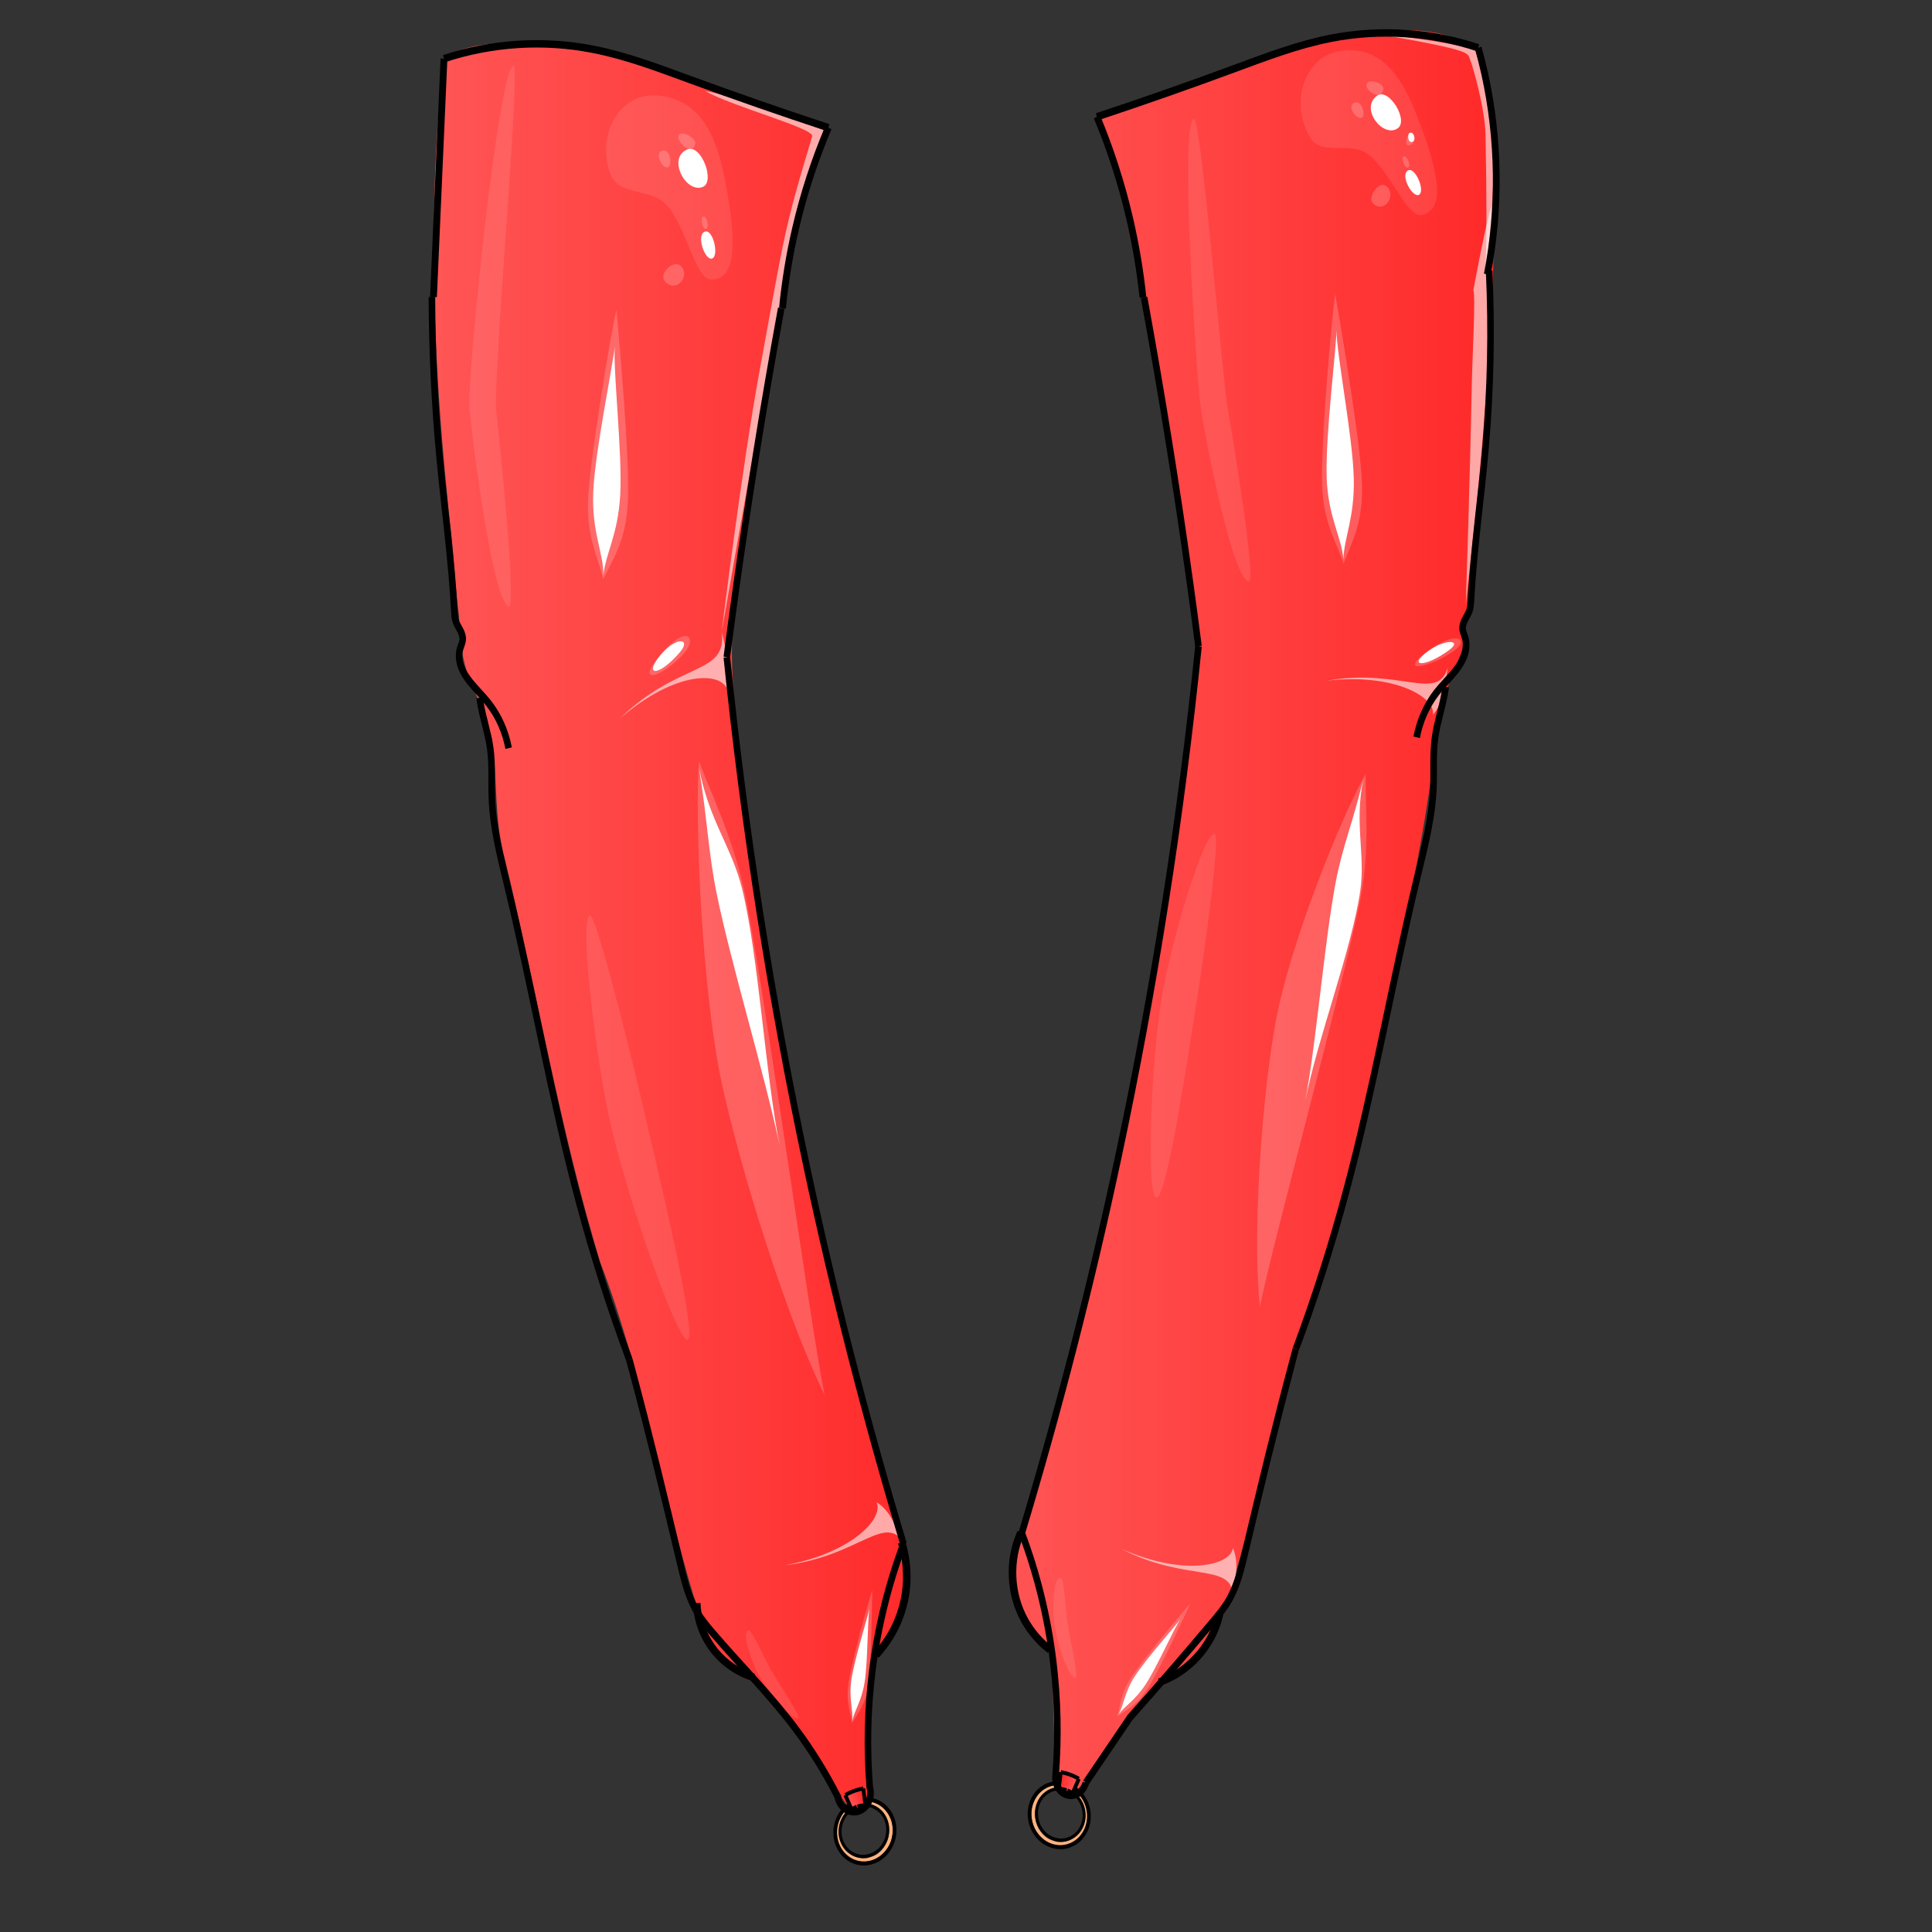 <?xml version="1.0" encoding="UTF-8"?>
<svg cursor="default" enable-background="new" version="1.1" viewBox="0 0 256 256" xmlns="http://www.w3.org/2000/svg" xmlns:cc="http://creativecommons.org/ns#" xmlns:dc="http://purl.org/dc/elements/1.1/" xmlns:rdf="http://www.w3.org/1999/02/22-rdf-syntax-ns#" xmlns:xlink="http://www.w3.org/1999/xlink">
 <rect x="0" y="0" width="256" height="256" fill="#333333" stroke="none"/>
 <defs>
  <linearGradient id="innoGrad1">
   <stop stop-color="#f55" offset="0"/>
   <stop stop-color="#ff2a2a" offset="1"/>
  </linearGradient>
  <linearGradient id="linearGradient2272" x1="53.091" x2="122.6" y1="143.53" y2="143.53" gradientTransform="matrix(.927 0 0 1.047 8.601 -6.311)" gradientUnits="userSpaceOnUse" xlink:href="#innoGrad1"/>
  <linearGradient id="linearGradient2282" x1="134.07" x2="203.71" y1="142.19" y2="142.19" gradientTransform="matrix(.927 0 0 1.047 8.601 -6.311)" gradientUnits="userSpaceOnUse" xlink:href="#innoGrad1"/>
  <linearGradient id="linearGradient1973-2" x1="61.312" x2="65.46" y1="12.507" y2="12.507" gradientTransform="matrix(.476 -.176 .145 .392 81.491 244.67)" gradientUnits="userSpaceOnUse" xlink:href="#innoGrad1"/>
  <linearGradient id="linearGradient1973-2-8" x1="61.312" x2="65.46" y1="12.507" y2="12.507" gradientTransform="matrix(-.476 -.176 -.145 .392 173.47 242.51)" gradientUnits="userSpaceOnUse" xlink:href="#innoGrad1"/>
 </defs>
 <g>
  <g>
   <g stroke-width="0">
    <path d="m109.71 16.924c-30.933-12.374-45.775-12.931-50.953-9.144-2.865 26.337-0.164 51.128 0.787 60.81 0.579 4.311 0.675 8.688 1.277 12.988 0.235 9.245 2.639 9.352 4.359 16.319 0.762 5.255 0.267 10.712 1.703 15.869 4.299 17.781 7.322 35.971 12.629 53.432 5.665 14.773 8.125 30.187 12.381 44.213 1.355 3.401 1.198 8.764 7.197 9.855 4.506 5.404 7.892 8.249 11.182 14.742 3.228 6.389 5.471 5.379 4.804-3.034-0.951-6.058-0.058-8.472 1.177-14.296 4.688-6.26 3.245-9.676 3.222-14.294-8.652-29.086-15.438-58.895-19.839-89.181-3.214-28.155-3.268-28.521-1.475-42.915 1.511-10.355 3.251-20.677 4.996-30.974 2.972-14.916 3.169-15.769 6.553-24.389z" fill="url(#linearGradient2272)"/>
    <path d="m145.4 15.483c3.536 9.749 6.941 25.814 6.898 26.687 2.543 14.502 4.928 29.075 6.699 43.711-4.149 39.482-12.442 79.506-23.718 117.18-3.302 7.847 1.862 13 3.846 15.554 1.059 7.853-0.575 25.837 4.621 17.513 9.947-16.644 17.727-14.842 20.041-27.879 8.817-31.715 17.82-59.541 23.952-93.832 5.096-27.422-0.648-11.096 5.77-27.69 0.796-1.641-0.262-4.119 0.809-5.677 2.061-14.229 6.085-62.867 1.701-74.017-9.201-8.413-34.79 2.623-50.619 8.454z" fill="url(#linearGradient2282)"/>
    <path d="m112.31 239.44c-0.944 0.796-1.493 1.968-1.54 3.131-0.081 1.502 0.651 3.078 2.078 3.756 0.883 0.454 2.006 0.507 2.957 0.087 1.411-0.623 2.36-2.038 2.464-3.471 0.149-1.112-0.202-2.239-0.905-3.095-0.609-0.717-1.537-1.24-2.546-1.255-0.192 0.1-0.086 0.367-0.061 0.516 0.162 0.117 0.426 0.073 0.623 0.15 1.398 0.351 2.304 1.635 2.415 2.97 0.118 1.172-0.349 2.448-1.327 3.256-0.429 0.397-1.015 0.572-1.569 0.727-1.049 0.163-2.092-0.271-2.736-1.015-1.21-1.334-1.146-3.535 0.116-4.934 0.136-0.174 0.466-0.334 0.286-0.571-0.049-0.1-0.08-0.323-0.254-0.252z" fill="#ffb380"/>
    <path d="m113.03 237.5c-0.292 0.127-0.624 0.226-0.854 0.443 0.19 0.559 0.468 1.095 0.702 1.642 0.156 0.136 0.374-0.087 0.543-0.15 0.102-0.052 0.174-0.162 0.298-0.119 0.211-0.056 0.446-0.077 0.637-0.185 0.116-0.198-0.014-0.441-6e-3 -0.654-0.064-0.412-0.073-0.843-0.192-1.24-0.207-0.086-0.452 0.071-0.669 0.105-0.155 0.046-0.307 0.1-0.458 0.158z" fill="url(#linearGradient1973-2)"/>
   </g>
   <g fill="none" stroke="#000" stroke-width="1px">
    <path transform="matrix(-.473 .169 .14 .505 226.58 177.64)" d="m247.97 37.394c-2.011 0.551-3.783 1.924-4.817 3.734-0.822 1.438-1.18 3.137-1.008 4.785 0.172 1.648 0.873 3.236 1.975 4.473 1.101 1.237 2.598 2.118 4.215 2.48 1.617 0.362 3.346 0.203 4.87-0.447s2.835-1.788 3.693-3.205c0.858-1.417 1.259-3.107 1.128-4.758s-0.791-3.257-1.861-4.522c-1.07-1.265-2.544-2.183-4.151-2.585"/>
    <path transform="matrix(-.38 .135 .112 .405 204.44 190.54)" d="m249.9 37.15c-1.364 0.028-2.719 0.412-3.893 1.105s-2.167 1.692-2.852 2.872c-0.871 1.502-1.233 3.293-1.014 5.015 0.219 1.722 1.018 3.365 2.238 4.601 1.22 1.236 2.852 2.057 4.571 2.299 1.719 0.242 3.515-0.097 5.028-0.948 1.513-0.851 2.735-2.21 3.421-3.805 0.686-1.595 0.832-3.416 0.409-5.1-0.423-1.684-1.412-3.22-2.77-4.302s-3.077-1.702-4.812-1.738"/>
    <path transform="matrix(-.473 .169 .14 .505 221.34 174.95)" d="m241.29 47.022h0.262"/>
    <path transform="matrix(-.473 .169 .14 .505 221.34 174.95)" d="m239.51 47.404c-7e-3 -0.044-0.015-0.088-0.022-0.133-0.241-1.449-0.469-2.9-0.685-4.353"/>
    <path transform="matrix(-.473 .169 .14 .505 221.34 174.95)" d="m243.22 47.271 0.641-4.309"/>
    <path transform="matrix(-.473 .169 .14 .505 221.34 174.95)" d="m238.8 42.918c0.796-0.133 1.602-0.199 2.409-0.199 0.889 2.63e-4 1.778 0.082 2.652 0.243"/>
   </g>
   <path d="m142.65 237.29c0.944 0.796 1.493 1.968 1.54 3.131 0.081 1.502-0.651 3.078-2.078 3.756-0.883 0.454-2.006 0.507-2.957 0.087-1.411-0.623-2.36-2.038-2.464-3.471-0.149-1.112 0.202-2.239 0.905-3.095 0.609-0.717 1.537-1.24 2.546-1.255 0.192 0.1 0.086 0.367 0.061 0.516-0.162 0.117-0.426 0.073-0.623 0.15-1.398 0.351-2.304 1.635-2.415 2.97-0.118 1.172 0.349 2.448 1.327 3.256 0.429 0.397 1.015 0.572 1.569 0.727 1.049 0.163 2.092-0.271 2.736-1.015 1.21-1.334 1.146-3.535-0.116-4.934-0.136-0.174-0.466-0.334-0.286-0.571 0.049-0.1 0.08-0.323 0.254-0.252z" fill="#ffb380" stroke-width="0"/>
   <path d="m141.93 235.34c0.292 0.127 0.624 0.226 0.854 0.443-0.19 0.559-0.468 1.095-0.702 1.642-0.156 0.136-0.374-0.087-0.543-0.15-0.102-0.052-0.174-0.162-0.298-0.119-0.211-0.056-0.446-0.077-0.637-0.185-0.116-0.198 0.014-0.441 6e-3 -0.654 0.064-0.412 0.073-0.843 0.192-1.24 0.207-0.086 0.452 0.071 0.669 0.105 0.155 0.046 0.307 0.1 0.458 0.158z" fill="url(#linearGradient1973-2-8)" stroke-width="0"/>
   <g fill="none" stroke="#000" stroke-width="1px">
    <path transform="matrix(.473 .169 -.14 .505 28.38 175.48)" d="m247.97 37.394c-2.011 0.551-3.783 1.924-4.817 3.734-0.822 1.438-1.18 3.137-1.008 4.785 0.172 1.648 0.873 3.236 1.975 4.473 1.101 1.237 2.598 2.118 4.215 2.48 1.617 0.362 3.346 0.203 4.87-0.447s2.835-1.788 3.693-3.205c0.858-1.417 1.259-3.107 1.128-4.758s-0.791-3.257-1.861-4.522c-1.07-1.265-2.544-2.183-4.151-2.585"/>
    <path transform="matrix(.38 .135 -.112 .405 50.526 188.38)" d="m249.9 37.15c-1.364 0.028-2.719 0.412-3.893 1.105s-2.167 1.692-2.852 2.872c-0.871 1.502-1.233 3.293-1.014 5.015 0.219 1.722 1.018 3.365 2.238 4.601 1.22 1.236 2.852 2.057 4.571 2.299 1.719 0.242 3.515-0.097 5.028-0.948 1.513-0.851 2.735-2.21 3.421-3.805 0.686-1.595 0.832-3.416 0.409-5.1-0.423-1.684-1.412-3.22-2.77-4.302s-3.077-1.702-4.812-1.738"/>
    <path transform="matrix(.473 .169 -.14 .505 33.624 172.79)" d="m241.29 47.022h0.262"/>
    <path transform="matrix(.473 .169 -.14 .505 33.624 172.79)" d="m239.51 47.404c-7e-3 -0.044-0.015-0.088-0.022-0.133-0.241-1.449-0.469-2.9-0.685-4.353"/>
    <path transform="matrix(.473 .169 -.14 .505 33.624 172.79)" d="m243.22 47.271 0.641-4.309"/>
    <path transform="matrix(.473 .169 -.14 .505 33.624 172.79)" d="m238.8 42.918c0.796-0.133 1.602-0.199 2.409-0.199 0.889 2.63e-4 1.778 0.082 2.652 0.243"/>
    <path d="m92.322 212.42c0.008 0.221 0.023 0.442 0.044 0.663 0.204 2.087 1.039 4.109 2.366 5.733s3.142 2.844 5.147 3.46"/>
    <path d="m119.47 204.38c0.68 2.19 0.858 4.535 0.516 6.803-0.457 3.023-1.847 5.897-3.933 8.132"/>
    <path d="m135.28 203.06c-1.667 3.696-1.464 8.18 0.531 11.709 0.838 1.483 1.972 2.798 3.315 3.845"/>
    <path d="m161.62 213.75c-0.027 0.133-0.057 0.266-0.088 0.398-0.956 3.988-4.039 7.399-7.911 8.75"/>
   </g>
   <g fill="#fff">
    <path d="m175.76 90.205c9.785-1.756 14.765 2.905 16.084-1.787-0.479 3.126-0.769 4.916-1.966 6.283 0.331-2.409-5.29-5.538-14.118-4.496z" fill-opacity=".588" style="paint-order:normal"/>
    <path d="m153.98 131.92c1.29-7.465 5.599-21.904 6.992-21.409 0.743 0.264-1.269 14.973-2.431 22.37-1.366 8.695-3.996 25.999-5.325 25.8-1.334-0.2-0.75-18.002 0.764-26.762z" fill-opacity=".098" style="paint-order:normal"/>
    <path d="m180.94 102.61c-2.483 4.157-9.008 19.612-11.548 30.993-1.728 7.744-3.595 27.686-2.454 39.583 1.564-8.047 12.173-46.903 13.502-55.036 1.022-6.247 0.477-11.143 0.5-15.541z" fill-opacity=".196" style="paint-order:normal"/>
    <path d="m180.64 103.27c-1.378 5.71-2.744 8.9-3.627 13.494-1.499 7.805-2.542 20.915-4.033 29.015 1.564-8.047 6.141-20.007 7.261-27.728 0.706-4.865-0.806-8.828 0.399-14.782z" style="paint-order:normal"/>
    <path d="m82.107 95.231c7.952-7.724 14.285-5.706 13.523-11.52 0.862 3.633 1.341 5.724 0.843 7.903-0.698-2.777-6.969-2.772-14.367 3.616z" fill-opacity=".588" style="paint-order:normal"/>
    <path d="m80.783 148.38c-1.929-8.766-4.052-26.803-2.614-27.105 0.768-0.161 5.038 16.794 7.053 25.41 2.368 10.128 7.159 30.231 5.899 30.812-1.265 0.583-8.075-18.832-10.338-29.118z" fill-opacity=".098" style="paint-order:normal"/>
    <path d="m92.617 100.88c-0.491 5.935 0.087 26.384 2.52 40.09 1.656 9.326 8.208 31.798 14.117 43.859-1.926-9.552-8.514-57.503-10.683-67.007-1.666-7.301-4.164-12.218-5.954-16.942z" fill-opacity=".196" style="paint-order:normal"/>
    <path d="m92.62 101.77c1.128 6.938 1.23 11.171 2.339 16.618 1.884 9.254 6.354 23.918 8.368 33.484-1.926-9.552-2.791-25.095-4.976-34.033-1.377-5.631-4.348-8.974-5.731-16.069z" style="paint-order:normal"/>
    <path d="m194.22 80.028s0.541-15.274 0.8-29.078c0.065-3.489 0.528-11.731 0.207-12.506 3.324-17.603 2.992-12.067 2.274-0.377-0.22 17.347-2.794 37.079-3.28 41.961z" fill-opacity=".588" style="paint-order:normal"/>
    <path d="m165.48 77.047c0.979 0.059-1.908-17.924-2.786-22.801-0.714-3.965-3.51-38.444-4.484-38.473-1.938-0.058 0.316 34.348 0.911 38.36 0.721 4.855 4.31 22.792 6.359 22.914z" fill-opacity=".098" style="paint-order:normal"/>
    <path d="m178.03 74.704c1.05-2.852 2.562-5.21 2.441-10.436-0.128-5.534-3.023-22.266-3.542-25.293-0.488 3.093-1.927 19.717-1.743 25.262 0.173 5.226 1.933 7.553 2.845 10.468z" fill-opacity=".196" style="paint-order:normal"/>
    <path d="m192.75 86.167c-3.245 2.351-7.768 3.164-3.614 0.132 4.048-2.955 5.491-1.492 3.614-0.132z" fill-opacity=".196" style="paint-order:normal"/>
    <path d="m178 74.141c0.106-2.97 1.504-5.526 1.383-10.753-0.128-5.534-2.319-16.644-2.284-19.634-0.089 3.015-1.489 13.996-1.306 19.541 0.173 5.226 2.026 7.96 2.207 10.845z" style="paint-order:normal"/>
    <path d="m191.99 86.165c-3.245 2.351-5.522 2.167-2.795 0.143 2.341-1.737 4.672-1.502 2.795-0.143z" style="paint-order:normal"/>
    <path d="m95.63 83.712s2.599-21.402 5.06-34.801c3.305-17.997 3.121-18.2 6.929-30.848 0.32-1.064-10.47-3.894-14.172-6.002 2.847 0.465 15.872 4.553 15.672 5.195-4.873 15.663-12.615 61.644-13.489 66.457z" fill-opacity=".588" style="paint-order:normal"/>
    <path d="m67.446 80.383c0.973 0.132-1.074-20.829-1.69-25.769-0.501-4.017 3.265-45.781 2.296-45.883-1.928-0.203-6.23 41.448-5.849 45.503 0.461 4.908 3.209 25.874 5.244 26.15z" fill-opacity=".098" style="paint-order:normal"/>
    <path d="m79.931 76.762c1.273-2.733 2.967-4.928 3.263-10.146 0.314-5.525-1.235-22.483-1.511-25.551-0.732 3.031-3.491 19.441-3.751 24.982-0.245 5.222 1.323 7.719 1.998 10.715z" fill-opacity=".196" style="paint-order:normal"/>
    <path d="m90.708 86.478c-2.856 3.294-6.825 4.482-3.169 0.234 3.563-4.139 4.821-2.139 3.169-0.234z" fill-opacity=".196" style="paint-order:normal"/>
    <path d="m79.943 76.199c0.342-2.947 1.939-5.35 2.235-10.568 0.314-5.525-0.982-16.813-0.709-19.786-0.329 2.994-2.599 13.787-2.859 19.329-0.245 5.222 1.383 8.134 1.333 11.026z" style="paint-order:normal"/>
    <path d="m90.041 86.486c-2.856 3.294-4.851 3.072-2.45 0.237 2.061-2.433 4.102-2.142 2.45-0.237z" style="paint-order:normal"/>
    <path d="m174.65 8.113c-2.955 2.733-2.811 7.424-0.957 10.247 1.449 2.207 5.057 0.524 7.224 1.85 3.1 1.897 5.475 8.799 7.522 8.277 2.845-0.725 2.617-4.744-0.68-13.149-1.239-3.159-3.038-6.72-5.938-8.049-2.237-1.025-5.35-0.859-7.17 0.824z" fill-opacity=".098" style="paint-order:normal"/>
    <g fill-opacity=".196">
     <path d="m183.3 11.722c-0.117 1.803-2.144 0.383-2.232-0.307-0.151-1.185 2.281-0.463 2.232 0.307z" style="paint-order:normal"/>
     <path d="m180.52 15.541c-0.605 0.491-2.028-1.277-1.208-1.846 1.034-0.718 1.691 1.455 1.208 1.846z" style="paint-order:normal"/>
     <path d="m185.99 20.738c0.427-0.191 1.042 1.249 0.596 1.475-0.41 0.207-1.007-1.291-0.596-1.475z" style="paint-order:normal"/>
     <path d="m186.79 17.637c-0.383 0.134-0.925 2.247 0.272 1.467 0.53-0.345 0.409-1.706-0.272-1.467z" style="paint-order:normal"/>
    </g>
    <path d="m186.53 22.604c-1.018 0.678 0.677 3.67 1.496 3.203 0.877-0.501-0.543-3.837-1.496-3.203z" style="paint-order:normal"/>
    <path d="m182.48 12.678c1.553-1.105 4.217 3.295 2.724 4.324-1.956 1.349-5.068-2.655-2.724-4.324z" style="paint-order:normal"/>
    <path d="m183.74 24.702c1.346 1.146-0.286 3.671-1.788 2.272-0.847-0.789 0.728-3.174 1.788-2.272z" fill-opacity=".196" style="paint-order:normal"/>
    <path d="m187.21 18.766c0.431-0.2 0.16-1.312-0.367-1.178-0.425 0.108-0.315 1.494 0.367 1.178z" style="paint-order:normal"/>
    <path d="m83.895 13.278c-3.567 1.984-4.309 6.696-2.933 9.973 1.076 2.563 5.116 1.788 7.099 3.651 2.837 2.666 3.976 10.14 6.186 10.133 3.072-0.011 3.6-4.074 1.795-13.276-0.678-3.459-1.857-7.458-4.596-9.508-2.113-1.582-5.355-2.195-7.551-0.973z" fill-opacity=".098" style="paint-order:normal"/>
    <g fill-opacity=".196">
     <path d="m92.13 19.04c-0.463 1.768-2.284-0.155-2.244-0.864 0.07-1.218 2.441 0.11 2.244 0.864z" style="paint-order:normal"/>
     <path d="m88.544 22.153c-0.717 0.338-1.849-1.78-0.895-2.143 1.203-0.457 1.468 1.873 0.895 2.143z" style="paint-order:normal"/>
     <path d="m93.197 28.7c0.476-0.084 0.838 1.505 0.334 1.619-0.462 0.104-0.793-1.538-0.334-1.619z" style="paint-order:normal"/>
    </g>
    <path d="m93.395 30.695c-1.178 0.421 0.001 3.828 0.934 3.566 1-0.28 0.168-3.96-0.934-3.566z" style="paint-order:normal"/>
    <path d="m91.107 19.789c1.811-0.713 3.724 4.339 1.988 4.991-2.274 0.854-4.723-3.915-1.988-4.991z" style="paint-order:normal"/>
    <path d="m90.316 35.357c1.171 1.48-0.992 3.587-2.275 1.817-0.723-0.998 1.354-2.981 2.275-1.817z" fill-opacity=".196" style="paint-order:normal"/>
    <path d="m148.55 205.21c8.81 4.605 14.957 1.649 14.811 6.521 0.479-3.125 0.738-4.921 6e-3 -6.583-0.406 2.397-6.706 3.7-14.817 0.062z" fill-opacity=".588" style="paint-order:normal"/>
    <path d="m103.92 207.41c9.877-1.128 13.308-7.023 15.92-2.907-1.356-2.857-2.149-4.488-3.687-5.454 1.008 2.212-3.477 6.824-12.233 8.361z" fill-opacity=".588" style="paint-order:normal"/>
    <path d="m142.51 222.34c0.487 0.041-0.676-4.863-1.055-7.301-0.308-1.982-0.437-5.924-0.922-5.95-0.964-0.052-1.104 3.847-0.856 5.851 0.301 2.426 1.814 7.314 2.832 7.4z" fill-opacity=".098" style="paint-order:normal"/>
    <path d="m148.04 227.43c1.239-0.869 2.526-1.405 3.959-3.579 1.517-2.301 5.079-9.97 5.725-11.357-1.077 1.128-6.381 7.523-7.879 9.845-1.412 2.188-1.351 3.639-1.805 5.091z" fill-opacity=".196" style="paint-order:normal"/>
    <path d="m148.19 227.19c0.886-1.185 2.183-1.835 3.616-4.008 1.517-2.301 3.772-7.47 4.635-8.684-0.892 1.209-4.579 5.306-6.077 7.627-1.412 2.188-1.429 3.833-2.173 5.065z" style="paint-order:normal"/>
    <path d="m105.76 227.67c0.469-0.137-2.378-4.295-3.607-6.434-1-1.739-2.536-5.371-2.998-5.221-0.918 0.298 0.352 3.986 1.304 5.767 1.152 2.155 4.321 6.174 5.302 5.888z" fill-opacity=".098" style="paint-order:normal"/>
    <path d="m112.89 228.32c0.772-1.302 1.725-2.32 2.137-4.891 0.437-2.722 0.529-11.177 0.547-12.706-0.518 1.471-2.723 9.482-3.133 12.214-0.387 2.575 0.265 3.873 0.449 5.383z" fill-opacity=".196" style="paint-order:normal"/>
    <path d="m112.92 228.04c0.32-1.445 1.235-2.57 1.648-5.141 0.437-2.722 0.366-8.36 0.653-9.821-0.316 1.469-1.992 6.72-2.403 9.452-0.387 2.575 0.274 4.081 0.102 5.51z" style="paint-order:normal"/>
    <path d="m196.66 37.494s0.53-1.616 0.181-19.621c-0.068-3.489-1.682-9.08-2.003-9.854-0.423-1.019 0.683-1.261-12.055-3.474 2.872 0.173 12.536 1.572 12.738 2.213 4.111 13.016 1.626 25.854 1.139 30.736z" fill-opacity=".588" style="paint-order:normal"/>
   </g>
   <g fill="none" stroke="#000" stroke-width="1px">
    <path transform="matrix(.828 -.299 .265 .935 -4.018 44.282)" d="m103.41 202.97c0.548 5.948 0.309 11.968-0.707 17.854-0.89 5.156-2.376 10.209-4.419 15.026-0.23 0.569-0.225 1.228 0.012 1.794 0.238 0.566 0.706 1.031 1.273 1.265 0.499 0.206 1.069 0.233 1.585 0.075s0.974-0.498 1.273-0.948"/>
    <path transform="matrix(.828 -.299 .265 .935 -4.018 44.282)" d="m150.79 192.01c-0.266 0.383-0.531 0.766-0.795 1.149-5.134 7.439-10.054 15.022-14.938 22.627-1.274 1.984-2.578 4.007-4.419 5.48-0.952 0.762-2.025 1.357-3.094 1.944-5.289 2.909-10.623 5.738-15.998 8.485l-9.115 6.341"/>
    <path transform="matrix(.828 -.299 .265 .935 -4.018 44.282)" d="m103.41 202.97c10.506-14.181 20.36-28.845 29.522-43.929 12.11-19.939 23.008-40.614 32.615-61.872"/>
    <path transform="matrix(.828 -.299 .265 .935 -4.018 44.282)" d="m165.55 97.166c0.456-2.738 0.898-5.478 1.326-8.22 2.029-13.007 3.739-26.065 5.127-39.156"/>
    <path transform="matrix(.828 -.299 .265 .935 -4.018 44.282)" d="m223.19 62.391c-2.046 7.769-4.682 15.383-7.877 22.755-2.717 6.27-5.839 12.367-8.309 18.738-0.167 0.432-0.335 0.871-0.619 1.237-0.279 0.36-0.654 0.63-0.995 0.932-0.341 0.302-0.662 0.659-0.773 1.101-0.108 0.43-2e-3 0.882 0 1.326 4e-3 0.828-0.361 1.629-0.892 2.264-0.531 0.635-1.22 1.121-1.936 1.536-1.151 0.668-2.392 1.175-3.535 1.856-1.973 1.175-3.635 2.867-4.773 4.861"/>
    <path transform="matrix(.828 -.299 .265 .935 -4.018 44.282)" d="m199.76 113.87c-0.057 0.119-0.116 0.236-0.177 0.354-1.014 1.963-2.459 3.681-3.447 5.657-1.01 2.019-1.513 4.247-2.298 6.364-1.411 3.805-3.712 7.203-5.922 10.607-7.974 12.281-15.031 25.151-23.335 37.212-4.279 6.216-8.884 12.208-13.789 17.943"/>
    <path transform="matrix(.853 -.299 .273 .935 -8.642 44.282)" d="m172.71 24.423c0.576 4.777 0.724 9.604 0.442 14.407-0.215 3.654-0.678 7.293-1.386 10.885"/>
    <path transform="matrix(.853 -.299 .273 .935 -8.642 44.282)" d="m172.71 24.423c7.1 0.112 14.202 0.112 21.302 0 4.956-0.078 9.935-0.21 14.849 0.442 7.298 0.968 14.357 3.688 20.418 7.867"/>
    <path transform="matrix(.853 -.299 .273 .935 -8.642 44.282)" d="m229.28 32.731c-0.015 1.216-0.067 2.431-0.154 3.644-0.656 9.076-3.374 17.996-7.889 25.897"/>
    <path transform="matrix(-.828 -.299 -.265 .935 259.13 45.724)" d="m103.41 202.97c0.548 5.948 0.309 11.968-0.707 17.854-0.89 5.156-2.376 10.209-4.419 15.026-0.35 0.498-0.511 1.126-0.444 1.731 0.068 0.605 0.363 1.182 0.814 1.59s1.055 0.645 1.664 0.652c0.609 7e-3 1.217-0.216 1.678-0.614 0.278-0.24 0.502-0.542 0.652-0.877"/>
    <path transform="matrix(-.828 -.299 -.265 .935 259.13 45.724)" d="m150.79 192.01c-0.266 0.383-0.531 0.766-0.795 1.149-5.133 7.439-10.046 15.028-14.938 22.627-1.276 1.982-2.583 4.002-4.419 5.48-0.95 0.765-2.02 1.366-3.094 1.944-5.315 2.865-10.874 5.291-15.998 8.485-3.233 2.016-6.279 4.331-9.087 6.906"/>
    <path transform="matrix(-.828 -.299 -.265 .935 259.13 45.724)" d="m103.41 202.97c10.506-14.181 20.36-28.845 29.522-43.929 12.11-19.939 23.008-40.614 32.615-61.872"/>
    <path transform="matrix(-.828 -.299 -.265 .935 259.13 45.724)" d="m165.55 97.166c0.456-2.738 0.898-5.478 1.326-8.22 2.029-13.007 3.739-26.065 5.127-39.156"/>
    <path transform="matrix(-.828 -.299 -.265 .935 259.13 45.724)" d="m223.18 64.551c-2.262 6.995-4.889 13.873-7.867 20.594-2.768 6.248-5.841 12.366-8.309 18.738-0.167 0.432-0.335 0.871-0.619 1.237-0.279 0.36-0.654 0.63-0.995 0.932s-0.662 0.659-0.773 1.101c-0.108 0.43-2e-3 0.882 0 1.326 4e-3 0.828-0.361 1.629-0.892 2.264-0.531 0.635-1.22 1.121-1.936 1.536-1.151 0.668-2.392 1.175-3.535 1.856-1.973 1.175-3.635 2.867-4.773 4.861"/>
    <path transform="matrix(-.828 -.299 -.265 .935 259.13 45.724)" d="m199.76 113.87c-0.057 0.119-0.116 0.236-0.177 0.354-1.014 1.963-2.459 3.681-3.447 5.657-1.01 2.019-1.513 4.247-2.298 6.364-1.411 3.805-3.712 7.203-5.922 10.607-7.974 12.281-15.031 25.151-23.335 37.212-4.279 6.216-8.884 12.208-13.789 17.943"/>
    <path transform="matrix(-.86 -.299 -.275 .935 265.01 45.724)" d="m172.71 24.423c0.592 4.775 0.74 9.605 0.442 14.407-0.227 3.65-0.711 7.283-1.448 10.865"/>
    <path transform="matrix(-.86 -.299 -.275 .935 265.01 45.724)" d="m172.71 24.423c7.1 0.112 14.202 0.112 21.302 0 4.956-0.078 9.935-0.21 14.849 0.442 7.298 0.968 14.357 3.688 20.418 7.867"/>
    <path transform="matrix(-.86 -.299 -.275 .935 265.01 45.724)" d="m220.95 63.837 8.331-31.106"/>
   </g>
  </g>
 </g>
</svg>
